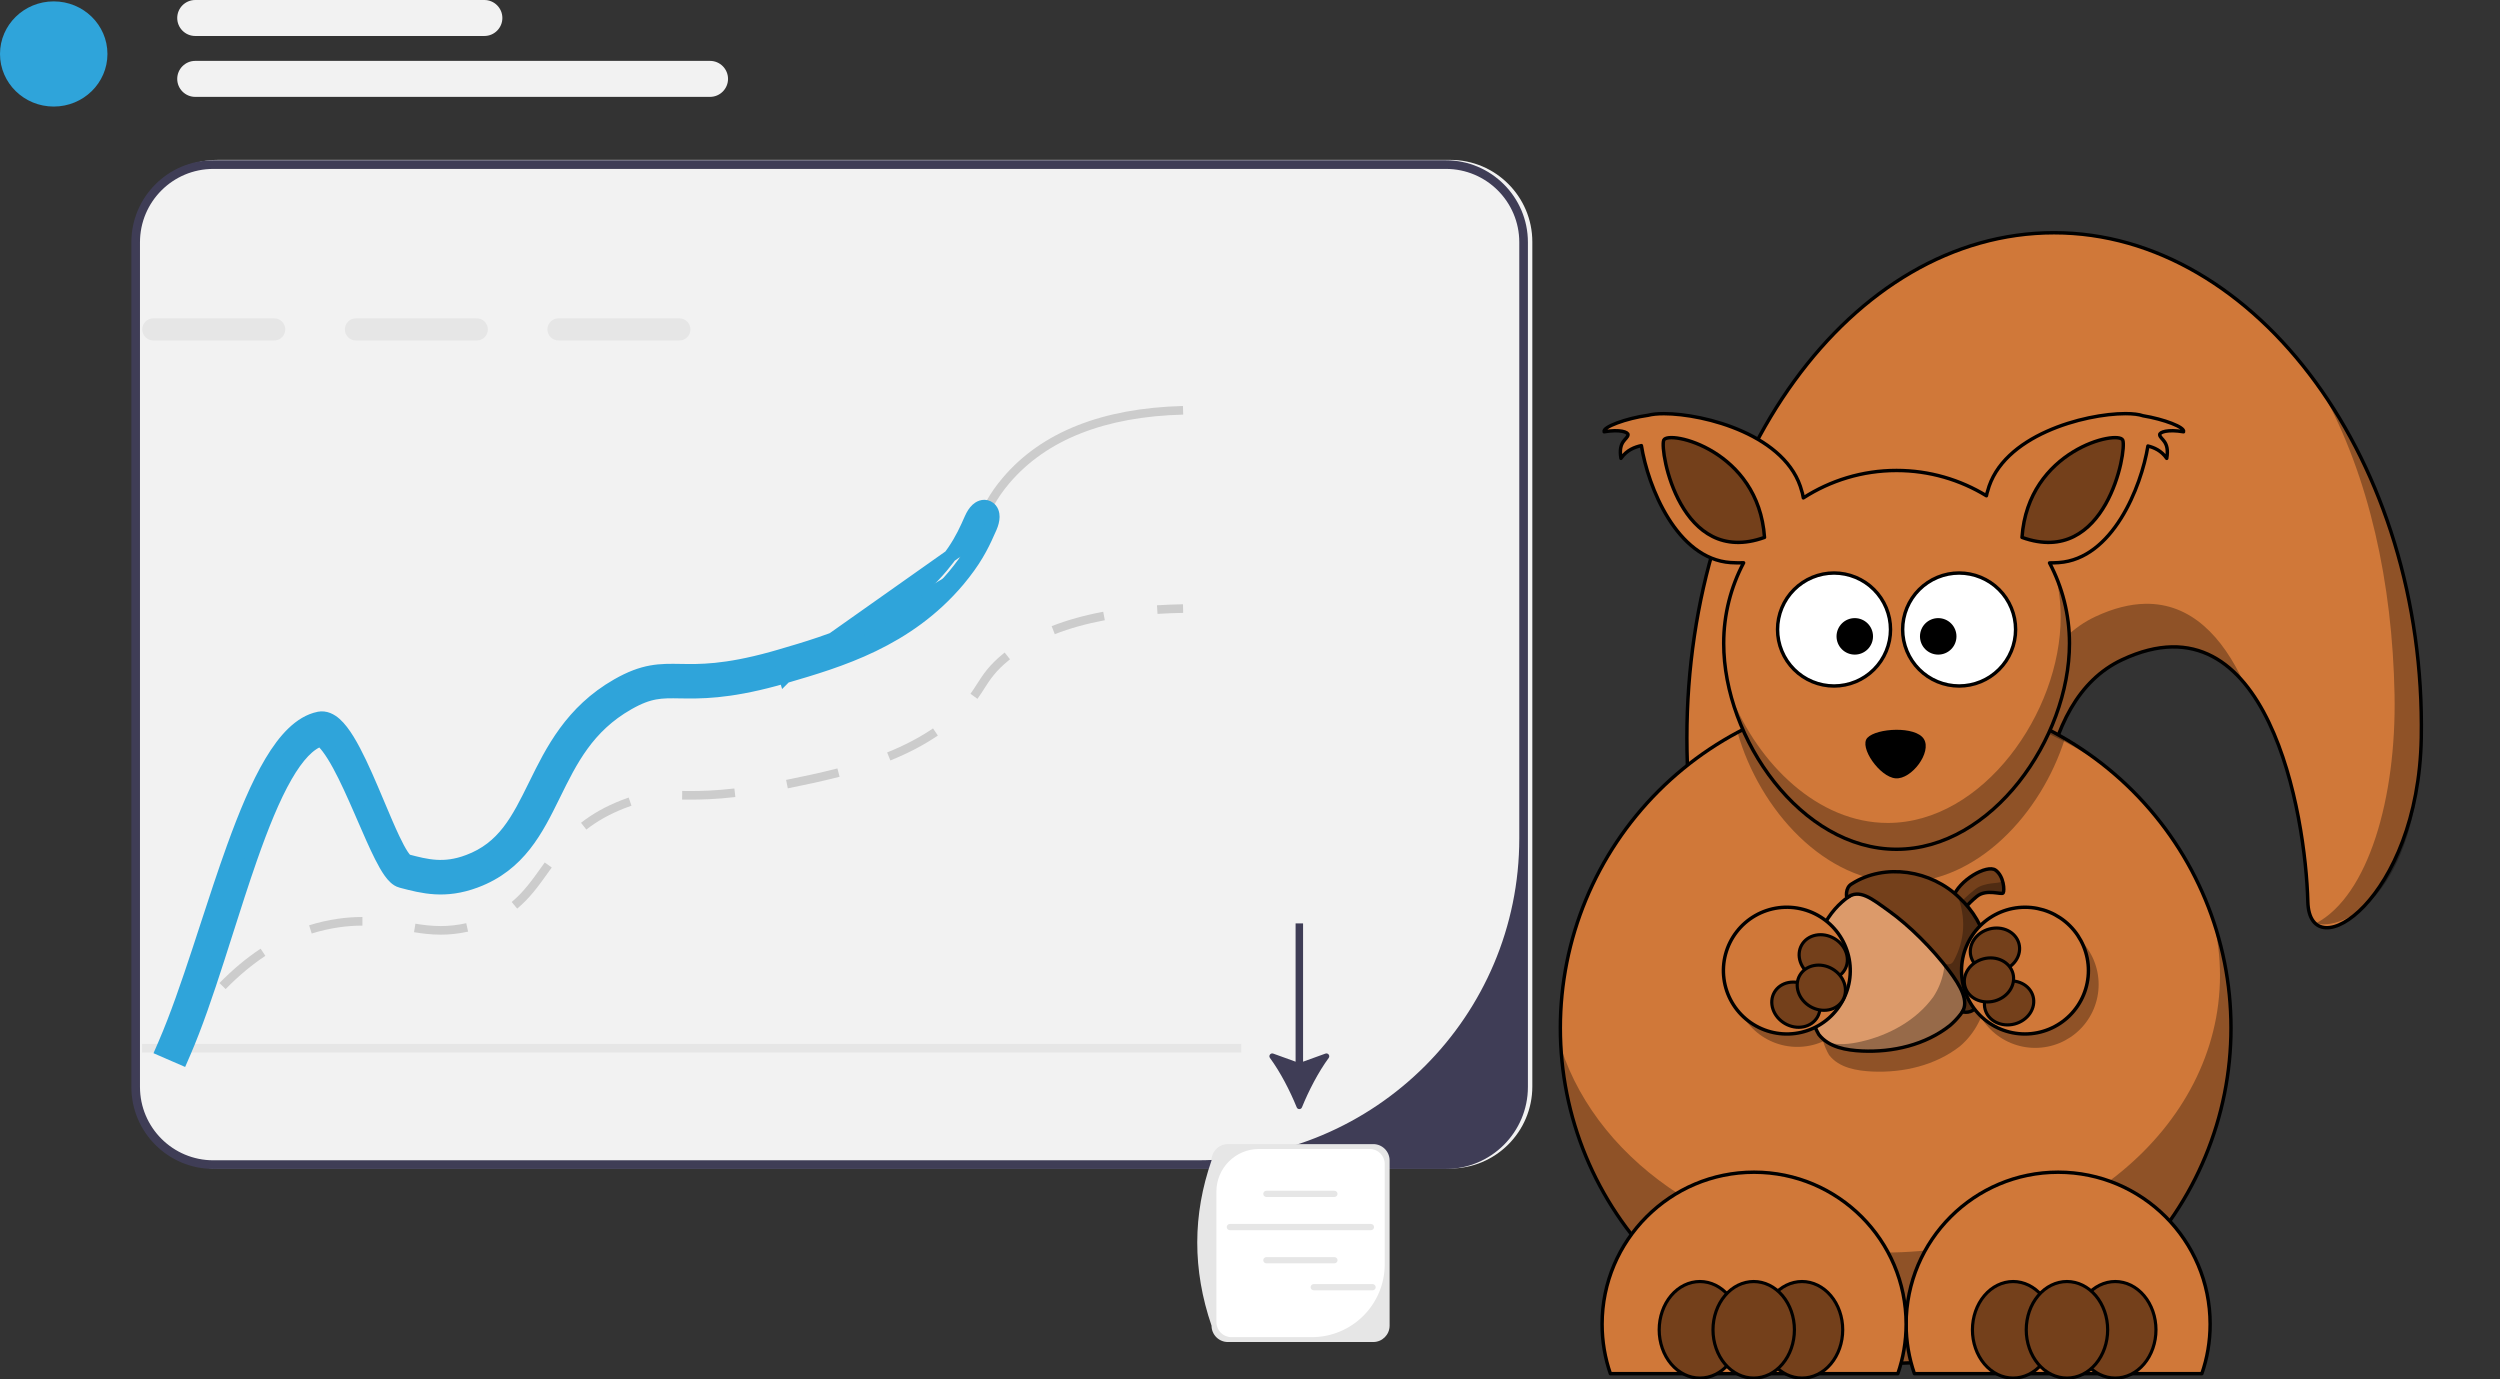 <svg width="580" height="320" viewBox="0 0 580 320" fill="none" xmlns="http://www.w3.org/2000/svg">
<rect x="0" y="0" width="580" height="320" fill="#333333" stroke="none"/>
<g clip-path="url(#clip0_933_2602)">
<path d="M336.479 37.094H50.52C40.029 37.094 31.5 45.624 31.5 56.114V252.074C31.5 262.564 40.029 271.094 50.52 271.094H336.479C346.969 271.094 355.5 262.564 355.5 252.074V56.114C355.5 45.624 346.969 37.094 336.479 37.094Z" fill="#F2F2F2"/>
<path d="M335.455 37.188H49.495C39.005 37.188 30.475 45.718 30.475 56.208V252.168C30.475 262.658 39.005 271.188 49.495 271.188H335.455C345.945 271.188 354.475 262.658 354.475 252.168V56.208C354.475 45.718 345.945 37.188 335.455 37.188ZM352.475 194.492C352.475 235.745 319.032 269.188 277.779 269.188H49.495C40.095 269.188 32.475 261.568 32.475 252.168V56.208C32.475 46.808 40.095 39.188 49.495 39.188H335.455C344.855 39.188 352.475 46.808 352.475 56.208V194.492Z" fill="#3F3D56"/>
<path d="M41.321 243.721L39.629 242.655C40.729 240.907 41.864 239.212 43.002 237.618L44.63 238.78C43.514 240.342 42.401 242.004 41.321 243.721Z" fill="#CCCCCC"/>
<path d="M52.349 229.468L50.917 228.071C53.969 224.944 57.181 222.259 60.463 220.091L61.566 221.76C58.402 223.849 55.301 226.442 52.349 229.468ZM102.245 216.844C99.856 216.844 97.681 216.538 96.052 216.271L96.375 214.298C98.025 214.568 100.013 214.844 102.245 214.844C104.215 214.844 106.152 214.627 108.166 214.182L108.598 216.135C106.44 216.612 104.362 216.844 102.245 216.844ZM72.318 216.579L71.717 214.672C73.865 213.994 76.091 213.486 78.332 213.162C80.256 212.883 82.096 212.748 83.956 212.748H84.079V214.748H83.956C82.192 214.748 80.447 214.876 78.618 215.141C76.484 215.45 74.364 215.934 72.318 216.579ZM119.99 210.799L118.711 209.261C121.471 206.969 123.449 204.197 125.544 201.262L126.379 200.094L128.002 201.263L127.172 202.423C125 205.467 122.948 208.342 119.99 210.799ZM136.029 192.461L134.798 190.884C137.494 188.781 140.54 187.076 144.109 185.673C144.717 185.434 145.298 185.221 145.856 185.031L146.501 186.923C145.971 187.104 145.419 187.307 144.841 187.535C141.453 188.866 138.571 190.478 136.029 192.461ZM160.174 185.515C159.501 185.515 158.863 185.508 158.25 185.501L158.273 183.501C158.9 183.509 159.554 183.51 160.247 183.515C162.6 183.515 165.878 183.448 170.374 182.927L170.604 184.914C165.96 185.452 162.63 185.508 160.174 185.515ZM182.771 182.895L182.374 180.936C185.966 180.209 190.146 179.344 194.282 178.277L194.782 180.213C190.598 181.293 186.388 182.164 182.771 182.895ZM206.563 176.422L205.815 174.567C209.826 172.95 213.308 171.127 216.461 168.992L217.582 170.648C214.311 172.863 210.706 174.752 206.563 176.422ZM226.771 162.131L225.148 160.962C225.706 160.187 226.188 159.432 226.655 158.702C228.032 156.545 229.456 154.315 232.847 151.578L233.084 151.388L234.324 152.958L234.104 153.134C230.966 155.667 229.691 157.664 228.34 159.778C227.859 160.532 227.361 161.311 226.771 162.131ZM244.713 147.131L243.983 145.269C247.548 143.871 251.574 142.747 255.949 141.926L256.318 143.892C252.066 144.689 248.161 145.779 244.713 147.131Z" fill="#CCCCCC"/>
<path d="M268.543 142.423L268.418 140.427C270.361 140.305 272.393 140.225 274.457 140.188L274.493 142.188C272.458 142.224 270.457 142.303 268.543 142.423Z" fill="#CCCCCC"/>
<path d="M63.623 73.859H35.563C34.153 73.859 33.003 75.009 33.003 76.419C33.003 77.839 34.153 78.989 35.563 78.989H63.623C65.033 78.989 66.183 77.839 66.183 76.419C66.183 75.009 65.034 73.859 63.623 73.859Z" fill="#E6E6E6"/>
<path d="M110.623 73.859H82.563C81.153 73.859 80.003 75.009 80.003 76.419C80.003 77.839 81.153 78.989 82.563 78.989H110.623C112.033 78.989 113.183 77.839 113.183 76.419C113.183 75.009 112.033 73.859 110.623 73.859Z" fill="#E6E6E6"/>
<path d="M157.623 73.859H129.563C128.153 73.859 127.003 75.009 127.003 76.419C127.003 77.839 128.153 78.989 129.563 78.989H157.623C159.033 78.989 160.183 77.839 160.183 76.419C160.183 75.009 159.033 73.859 157.623 73.859Z" fill="#E6E6E6"/>
<path d="M287.975 242.188H32.975V244.188H287.975V242.188Z" fill="#E6E6E6"/>
<path d="M274.505 96.188C256.355 96.658 242.815 101.998 234.235 112.038C231.065 115.758 229.775 118.688 228.415 121.788C227.065 124.848 225.685 127.998 222.475 132.108V128.708C224.465 125.788 225.535 123.348 226.585 120.978C228.005 117.738 229.355 114.678 232.715 110.748C241.675 100.248 255.715 94.678 274.445 94.188L274.505 96.188Z" fill="#CCCCCC"/>
<path d="M229.789 122.391L229.788 122.394L229.755 122.466C228.404 125.529 226.961 128.801 223.659 133.029M229.789 122.391L222.475 132.108M229.789 122.391C230.18 121.499 230.398 120.651 230.403 119.908C230.407 119.286 230.242 118.167 229.201 117.658C228.104 117.122 227.112 117.767 226.644 118.2C226.093 118.709 225.614 119.459 225.212 120.374C225.212 120.375 225.212 120.375 225.211 120.376L225.175 120.458C224.139 122.796 223.118 125.101 221.236 127.863L221.23 127.871C220.503 128.952 219.626 130.119 218.557 131.393C207.706 144.302 192.992 148.637 180.777 152.208C180.423 152.309 180.083 152.406 179.743 152.502C179.519 152.566 179.296 152.629 179.07 152.694C168.137 155.712 162.272 155.607 157.902 155.528L157.901 155.528L157.826 155.527C155.536 155.488 153.394 155.451 151.089 155.868C148.732 156.295 146.266 157.182 143.231 158.916C132.505 165.042 127.98 174.234 124.156 182.001L124.109 182.096L124.109 182.096C120.086 190.273 116.869 196.709 108.601 199.793L108.6 199.793C102.986 201.891 99.006 200.875 94.387 199.656C94.37 199.645 94.288 199.596 94.14 199.45C93.928 199.241 93.666 198.915 93.357 198.452C92.739 197.525 92.044 196.215 91.281 194.604C90.198 192.32 89.038 189.568 87.817 186.669C87.315 185.476 86.802 184.258 86.279 183.038C84.509 178.903 82.633 174.749 80.763 171.704C79.833 170.189 78.848 168.855 77.812 167.932C76.797 167.028 75.468 166.293 73.957 166.61L73.956 166.61C69.603 167.526 65.99 171.522 62.875 176.741C59.709 182.047 56.818 189.034 54.078 196.621C51.969 202.461 49.928 208.717 47.912 214.897C47.306 216.754 46.703 218.604 46.101 220.433C43.484 228.379 40.886 235.951 38.179 242.191L37.583 243.566L38.957 244.164L40.797 244.964L42.174 245.562L42.772 244.185C45.471 237.956 48.025 230.404 50.547 222.585C51.227 220.477 51.904 218.35 52.582 216.222C54.427 210.429 56.275 204.629 58.181 199.182C60.79 191.729 63.474 185.045 66.348 180.062C69.073 175.336 71.761 172.513 74.398 171.664C74.898 172.066 75.461 172.664 76.077 173.479C76.887 174.549 77.723 175.903 78.578 177.466C80.287 180.595 81.997 184.428 83.654 188.234C83.892 188.781 84.129 189.327 84.365 189.871C85.757 193.079 87.106 196.189 88.349 198.651C89.075 200.09 89.794 201.367 90.495 202.34C90.846 202.826 91.219 203.273 91.615 203.634C92 203.985 92.49 204.332 93.081 204.488L93.086 204.489L93.172 204.512C98.148 205.813 103.232 207.143 110.35 204.483L110.351 204.483C120.539 200.668 124.557 192.51 128.509 184.488L128.601 184.301L128.601 184.3C132.498 176.376 136.35 168.6 145.718 163.261L145.72 163.26C148.28 161.796 150.204 161.115 151.986 160.791C153.798 160.462 155.529 160.487 157.819 160.528L157.822 160.528L157.864 160.529C162.45 160.6 168.659 160.696 179.868 157.656M229.789 122.391L179.868 157.656M223.659 133.029C223.659 133.03 223.658 133.031 223.657 133.031L222.475 132.108M223.659 133.029C223.66 133.029 223.66 133.028 223.66 133.027L222.475 132.108M223.659 133.029C223.268 133.533 222.848 134.055 222.399 134.596L222.393 134.604C210.529 148.712 194.698 153.344 182.308 156.969L182.179 157.007L181.755 155.568M222.475 132.108C222.095 132.598 221.685 133.108 221.245 133.638C209.673 147.399 194.215 151.922 181.779 155.561L181.755 155.568M181.755 155.568L182.176 157.008L182.177 157.007M181.755 155.568C180.975 155.798 180.215 156.008 179.475 156.208C168.47 159.193 162.415 159.099 157.912 159.029L182.177 157.007M182.177 157.007C181.383 157.242 180.612 157.455 179.868 157.656M182.177 157.007L179.868 157.656" fill="#2FA4DA" stroke="#2FA4DA" stroke-width="3"/>
<path d="M300.835 256.899C301.059 257.451 301.832 257.451 302.056 256.899C303.617 253.05 305.84 248.739 308.258 245.445C308.646 244.917 308.112 244.212 307.497 244.435L302.313 246.31V214.224H300.578V246.31L295.393 244.435C294.778 244.212 294.244 244.917 294.631 245.444C297.049 248.739 299.273 253.05 300.835 256.899Z" fill="#3F3D56"/>
<path d="M318.593 311.349H284.872C282.778 311.349 281.075 309.646 281.075 307.552C276.616 294.521 276.704 281.751 281.075 269.229C281.075 267.135 282.778 265.432 284.872 265.432H318.593C320.687 265.432 322.39 267.135 322.39 269.229V307.552C322.39 309.646 320.687 311.349 318.593 311.349Z" fill="#E6E6E6"/>
<path d="M292.097 266.563C286.634 266.563 282.206 270.992 282.206 276.454V306.739C282.206 308.66 283.764 310.218 285.685 310.218H304.333C313.681 310.218 321.259 302.64 321.259 293.292V270.042C321.259 268.121 319.701 266.563 317.78 266.563H292.097Z" fill="white"/>
<path d="M309.586 277.7H293.798C293.4 277.7 293.076 277.376 293.076 276.978C293.076 276.58 293.4 276.257 293.798 276.257H309.586C309.984 276.257 310.308 276.58 310.308 276.978C310.308 277.376 309.984 277.7 309.586 277.7Z" fill="#E6E6E6"/>
<path d="M309.586 293.093H293.798C293.4 293.093 293.076 292.769 293.076 292.371C293.076 291.973 293.4 291.649 293.798 291.649H309.586C309.984 291.649 310.308 291.973 310.308 292.371C310.308 292.769 309.984 293.093 309.586 293.093Z" fill="#E6E6E6"/>
<path d="M318.058 285.402H285.326C284.928 285.402 284.604 285.078 284.604 284.68C284.604 284.282 284.928 283.958 285.326 283.958H318.058C318.456 283.958 318.78 284.282 318.78 284.68C318.78 285.078 318.456 285.402 318.058 285.402Z" fill="#E6E6E6"/>
<path d="M318.444 299.351H304.786C304.388 299.351 304.064 299.027 304.064 298.629C304.064 298.231 304.388 297.908 304.786 297.908H318.444C318.842 297.908 319.165 298.231 319.165 298.629C319.165 299.027 318.842 299.351 318.444 299.351Z" fill="#E6E6E6"/>
<path d="M12.463 24.722C19.347 24.722 24.927 19.26 24.927 12.522C24.927 5.783 19.347 0.321 12.463 0.321C5.58 0.321 0 5.783 0 12.522C0 19.26 5.58 24.722 12.463 24.722Z" fill="#2FA4DA"/>
<path d="M112.376 8.348H45.291C42.99 8.348 41.117 6.475 41.117 4.174C41.117 1.872 42.99 0 45.291 0H112.376C114.677 0 116.55 1.872 116.55 4.174C116.55 6.475 114.677 8.348 112.376 8.348Z" fill="#F2F2F2"/>
<path d="M164.729 22.475H45.291C42.99 22.475 41.117 20.602 41.117 18.301C41.117 16 42.99 14.127 45.291 14.127H164.729C167.031 14.127 168.903 16 168.903 18.301C168.903 20.602 167.031 22.475 164.729 22.475Z" fill="#F2F2F2"/>
<path d="M561.736 171.174C561.074 208.733 535.831 225.058 535.416 209.2C534.901 189.141 526.251 137.119 492.301 153.072C451.699 172.15 488.3 288.352 476.547 288.352C429.522 288.352 391.357 235.858 391.357 171.174C391.357 106.494 429.522 54 476.547 54C523.571 54 562.862 107.317 561.736 171.174V171.174Z" fill="url(#paint0_linear_933_2602)" stroke="black" stroke-width="0.8" stroke-linecap="round" stroke-linejoin="round"/>
<path d="M538.729 90.793C549.634 110.503 555.046 135.219 555.533 161.168C555.986 185.141 549.449 207.78 537.328 214.195C542.988 216.005 561.074 208.728 561.732 171.169C562.28 140.305 553.378 111.903 538.729 90.793ZM497.675 140.081C494.189 140.148 490.341 141.081 486.097 143.072C445.496 162.149 482.102 278.351 470.348 278.351C446.13 278.351 424.263 264.426 408.747 242.082C424.315 270.189 448.895 288.352 476.547 288.352C488.3 288.352 451.694 172.15 492.296 153.072C504.884 147.162 513.996 150.591 520.505 158.268C515.651 147.81 508.356 139.881 497.675 140.081V140.081Z" fill="black" fill-opacity="0.314"/>
<path d="M517.589 238.494C517.589 259.118 509.392 278.898 494.803 293.482C480.214 308.065 460.427 316.258 439.794 316.258C419.162 316.258 399.375 308.065 384.785 293.482C370.196 278.898 362 259.118 362 238.494C362 217.869 370.196 198.09 384.785 183.506C399.375 168.922 419.162 160.729 439.794 160.729C460.427 160.729 480.214 168.922 494.803 183.506C509.392 198.09 517.589 217.869 517.589 238.494V238.494Z" fill="url(#paint1_linear_933_2602)" stroke="black" stroke-width="0.8" stroke-linecap="round" stroke-linejoin="round"/>
<path d="M439.798 160.74C431.52 160.74 423.552 162.045 416.066 164.44C422.799 162.868 429.899 162.021 437.237 162.021C457.369 162.021 475.726 168.345 489.54 178.722C476.055 167.493 458.708 160.74 439.798 160.74ZM513.472 213.467C514.492 217.619 515.036 221.905 515.036 226.305C515.036 261.793 480.18 290.59 437.237 290.59C401.327 290.59 371.087 270.456 362.142 243.106C364.526 283.895 398.399 316.273 439.798 316.273C482.74 316.273 517.596 281.432 517.596 238.506C517.596 229.749 516.147 221.324 513.472 213.467Z" fill="black" fill-opacity="0.314"/>
<path d="M439.798 160.74C426.532 160.74 414.035 164.059 403.101 169.921C408.279 188.003 423.409 204.723 441.281 204.723C458.675 204.723 473.5 188.884 479.055 171.359C467.53 164.611 454.112 160.74 439.798 160.74V160.74Z" fill="black" fill-opacity="0.314"/>
<path fill-rule="evenodd" clip-rule="evenodd" d="M493.102 95.964C483.656 95.964 464.468 100.984 461.112 113.999C461.059 114.099 460.959 114.461 460.849 115.018C454.775 111.308 447.632 109.151 439.998 109.151C432.025 109.151 424.615 111.503 418.374 115.513C418.245 114.699 418.088 114.127 418.026 113.999C414.669 100.984 395.481 95.979 386.03 95.974C384.528 95.974 383.284 96.103 382.373 96.341C377.305 97.045 371.754 99.069 372.16 100.174C375.879 99.541 377.758 100.265 377.7 100.865C377.586 101.989 375.345 102.289 376.065 106.341C377.424 104.374 379.317 103.698 380.804 103.384C382.33 112.951 389.006 129.652 401.499 130.519C402.572 130.595 403.573 130.59 404.517 130.571C401.57 136.152 399.897 142.51 399.897 149.258C399.897 171.388 417.859 197.032 439.998 197.032C462.132 197.032 480.118 171.388 480.118 149.258C480.118 142.515 478.439 136.171 475.493 130.595C476.174 130.59 476.894 130.571 477.638 130.519C490.088 129.657 496.764 113.051 498.318 103.474C499.739 103.822 501.437 104.536 502.681 106.341C503.401 102.289 501.16 101.989 501.046 100.865C500.988 100.265 502.867 99.541 506.586 100.174C506.973 99.126 502.018 97.255 497.183 96.46C496.263 96.136 494.852 95.964 493.102 95.964V95.964Z" fill="url(#paint2_linear_933_2602)" stroke="black" stroke-width="0.8" stroke-linejoin="round"/>
<path d="M455.29 214.719C448.643 208.075 436.813 207.737 429.775 213.981C424.821 218.319 422.847 224.981 422.198 231.291C421.741 235.839 422.012 240.72 424.349 244.773C426.695 247.783 430.781 248.416 434.367 248.597C441.515 248.916 449.068 247.192 454.78 242.673C461.665 236.772 463.272 225.786 458.218 218.257C457.393 216.971 456.396 215.785 455.29 214.719V214.719Z" fill="black" fill-opacity="0.314"/>
<path d="M431.689 228.172C431.689 232.073 430.139 235.814 427.38 238.572C424.62 241.33 420.878 242.88 416.976 242.88C413.074 242.88 409.331 241.33 406.572 238.572C403.813 235.814 402.263 232.073 402.263 228.172C402.263 224.272 403.813 220.531 406.572 217.773C409.331 215.014 413.074 213.465 416.976 213.465C420.878 213.465 424.62 215.014 427.38 217.773C430.139 220.531 431.689 224.272 431.689 228.172V228.172Z" fill="black" fill-opacity="0.314"/>
<path d="M452.906 209.957C446.259 203.314 434.429 202.975 427.391 209.219C422.437 213.557 420.463 220.219 419.814 226.529C419.356 231.077 419.628 235.958 421.965 240.011C424.311 243.021 428.397 243.654 431.983 243.835C439.13 244.154 446.683 242.43 452.396 237.911C459.281 232.01 460.888 221.024 455.834 213.495C455.009 212.209 454.012 211.023 452.906 209.957V209.957Z" fill="#DC9A6A" stroke="black" stroke-width="0.8" stroke-linecap="round" stroke-linejoin="round"/>
<path d="M437.914 204.828C439.33 205.166 440.704 205.685 441.986 206.409C443.231 207.08 444.408 207.885 445.462 208.823C451.818 214.252 453.13 224.396 448.49 231.329C444.537 236.754 438.257 240.149 431.835 241.635C429.231 242.221 426.265 242.625 423.729 241.663C426.075 243.273 429.179 243.697 431.978 243.835C439.125 244.154 446.678 242.43 452.395 237.911C459.281 232.01 460.888 221.024 455.833 213.495C455.008 212.205 454.012 211.024 452.906 209.952C449.019 206.066 443.355 204.342 437.914 204.828V204.828Z" fill="black" fill-opacity="0.314"/>
<path fill-rule="evenodd" clip-rule="evenodd" d="M453.083 208.285C454.394 204.218 461.007 200.461 462.967 201.875C464.927 203.294 465.079 206.666 464.731 207.166C464.388 207.661 460.85 206.133 458.618 207.976C456.392 209.814 455.271 211.385 455.271 211.385L453.083 208.285Z" fill="url(#paint3_linear_933_2602)" stroke="black" stroke-width="0.8"/>
<path fill-rule="evenodd" clip-rule="evenodd" d="M464.317 203.642C464.359 204.085 464.297 204.452 464.178 204.595C463.84 204.999 460.45 204.604 458.275 206.285C456.106 207.966 455.009 209.252 455.009 209.252L453.273 207.795C453.206 207.961 453.135 208.123 453.083 208.285L455.271 211.39C455.271 211.39 456.392 209.814 458.618 207.971C460.85 206.133 464.388 207.661 464.731 207.161C464.97 206.823 464.97 205.128 464.317 203.642V203.642Z" fill="black" fill-opacity="0.314"/>
<path d="M454.608 208.309C448.08 201.851 437.261 200.185 429.651 205.028C427.93 205.975 428.45 208.352 428.469 208.314C431.344 206.042 434.324 208.542 438.239 211.347C443.031 214.781 448.3 220.048 452.167 225.167C454.875 228.748 456.811 232.268 455.261 234.73C455.343 234.753 457.593 235.387 458.623 233.291C463.811 223.524 460.878 214.143 454.608 208.309V208.309Z" fill="url(#paint4_linear_933_2602)" stroke="black" stroke-width="0.8" stroke-linecap="round" stroke-linejoin="round"/>
<path d="M454.093 207.59C456.163 212.952 455.891 218.024 453.264 222.919C452.668 224.034 451.752 223.672 450.984 223.657C451.39 224.157 451.785 224.667 452.167 225.167C454.871 228.753 456.811 232.272 455.261 234.73C455.343 234.753 457.593 235.391 458.623 233.296C463.372 224.343 461.289 214.605 454.093 207.59V207.59Z" fill="black" fill-opacity="0.314"/>
<path d="M427.289 217.834C428.255 219.507 428.883 221.353 429.136 223.268C429.389 225.182 429.263 227.128 428.763 228.993C428.264 230.858 427.401 232.606 426.225 234.137C425.049 235.669 423.583 236.954 421.91 237.919C420.236 238.884 418.389 239.509 416.473 239.761C414.557 240.012 412.61 239.884 410.743 239.383C408.876 238.883 407.126 238.02 405.592 236.844C404.059 235.668 402.772 234.202 401.805 232.529C400.838 230.856 400.21 229.01 399.957 227.095C399.704 225.181 399.831 223.236 400.33 221.371C400.83 219.506 401.692 217.757 402.868 216.226C404.044 214.694 405.51 213.41 407.183 212.445C408.857 211.48 410.704 210.854 412.62 210.603C414.536 210.351 416.483 210.48 418.35 210.98C420.217 211.48 421.967 212.343 423.501 213.519C425.035 214.696 426.322 216.162 427.289 217.834V217.834Z" fill="url(#paint5_linear_933_2602)" stroke="black" stroke-width="0.8" stroke-linecap="round" stroke-linejoin="round"/>
<path d="M486.885 228.401C486.885 232.302 485.335 236.043 482.576 238.801C479.817 241.559 476.074 243.109 472.172 243.109C468.27 243.109 464.528 241.559 461.768 238.801C459.009 236.043 457.459 232.302 457.459 228.401C457.459 224.5 459.009 220.76 461.768 218.001C464.528 215.243 468.27 213.694 472.172 213.694C476.074 213.694 479.817 215.243 482.576 218.001C485.335 220.76 486.885 224.5 486.885 228.401V228.401Z" fill="black" fill-opacity="0.314"/>
<path d="M480.198 235.572C477.436 238.33 473.692 239.881 469.788 239.882C465.884 239.884 462.141 238.337 459.381 235.581C456.622 232.825 455.073 229.087 455.075 225.188C455.076 221.289 456.629 217.549 459.391 214.791C462.152 212.033 465.897 210.482 469.801 210.48C473.705 210.479 477.448 212.026 480.207 214.782C482.967 217.537 484.516 221.276 484.514 225.175C484.512 229.074 482.96 232.814 480.198 235.572Z" fill="url(#paint6_linear_933_2602)" stroke="black" stroke-width="0.8" stroke-linecap="round" stroke-linejoin="round"/>
<path d="M477.496 271.951C458.027 271.951 442.22 287.752 442.22 307.21C442.22 311.234 442.897 315.091 444.142 318.691H510.831C512.075 315.091 512.752 311.234 512.752 307.21C512.752 287.752 496.965 271.951 477.496 271.951V271.951Z" fill="url(#paint7_linear_933_2602)" stroke="black" stroke-width="0.8" stroke-linecap="round" stroke-linejoin="round"/>
<path d="M406.944 271.951C387.475 271.951 371.688 287.752 371.688 307.21C371.688 311.234 372.365 315.091 373.609 318.691H440.298C441.543 315.091 442.22 311.234 442.22 307.21C442.22 287.752 426.413 271.951 406.944 271.951Z" fill="url(#paint8_linear_933_2602)" stroke="black" stroke-width="0.8" stroke-linecap="round" stroke-linejoin="round"/>
<path d="M438.599 146.045C438.6 147.765 438.262 149.469 437.603 151.059C436.945 152.649 435.98 154.093 434.763 155.31C433.547 156.527 432.102 157.493 430.512 158.151C428.922 158.81 427.217 159.149 425.496 159.149C423.775 159.149 422.07 158.81 420.48 158.151C418.89 157.493 417.445 156.527 416.228 155.31C415.011 154.093 414.046 152.649 413.388 151.059C412.73 149.469 412.392 147.765 412.393 146.045C412.392 144.324 412.73 142.62 413.388 141.03C414.046 139.44 415.011 137.996 416.228 136.779C417.445 135.562 418.89 134.596 420.48 133.938C422.07 133.279 423.775 132.94 425.496 132.94C427.217 132.94 428.922 133.279 430.512 133.938C432.102 134.596 433.547 135.562 434.763 136.779C435.98 137.996 436.945 139.44 437.603 141.03C438.262 142.62 438.6 144.324 438.599 146.045V146.045Z" fill="white" stroke="black" stroke-width="0.8" stroke-linecap="round" stroke-linejoin="round"/>
<path d="M467.619 146.045C467.62 147.765 467.281 149.469 466.623 151.059C465.965 152.649 465 154.093 463.783 155.31C462.566 156.527 461.121 157.493 459.531 158.151C457.941 158.81 456.237 159.149 454.515 159.149C452.794 159.149 451.09 158.81 449.5 158.151C447.909 157.493 446.465 156.527 445.248 155.31C444.031 154.093 443.066 152.649 442.408 151.059C441.75 149.469 441.411 147.765 441.412 146.045C441.411 144.324 441.75 142.62 442.408 141.03C443.066 139.44 444.031 137.996 445.248 136.779C446.465 135.562 447.909 134.596 449.5 133.938C451.09 133.279 452.794 132.94 454.515 132.94C456.237 132.94 457.941 133.279 459.531 133.938C461.121 134.596 462.566 135.562 463.783 136.779C465 137.996 465.965 139.44 466.623 141.03C467.281 142.62 467.62 144.324 467.619 146.045Z" fill="white" stroke="black" stroke-width="0.8" stroke-linecap="round" stroke-linejoin="round"/>
<path d="M434.54 147.636C434.54 148.192 434.431 148.742 434.219 149.256C434.006 149.77 433.694 150.237 433.301 150.63C432.908 151.023 432.442 151.335 431.928 151.548C431.414 151.761 430.864 151.87 430.307 151.87C429.751 151.87 429.201 151.761 428.687 151.548C428.173 151.335 427.707 151.023 427.314 150.63C426.921 150.237 426.609 149.77 426.396 149.256C426.184 148.742 426.075 148.192 426.075 147.636C426.075 147.08 426.184 146.53 426.396 146.016C426.609 145.502 426.921 145.035 427.314 144.642C427.707 144.249 428.173 143.937 428.687 143.724C429.201 143.511 429.751 143.402 430.307 143.402C430.864 143.402 431.414 143.511 431.928 143.724C432.442 143.937 432.908 144.249 433.301 144.642C433.694 145.035 434.006 145.502 434.219 146.016C434.431 146.53 434.54 147.08 434.54 147.636V147.636Z" fill="black"/>
<path d="M453.899 147.636C453.899 148.192 453.79 148.742 453.577 149.256C453.365 149.77 453.053 150.237 452.66 150.63C452.267 151.023 451.801 151.335 451.287 151.548C450.773 151.761 450.222 151.87 449.666 151.87C449.11 151.87 448.56 151.761 448.046 151.548C447.532 151.335 447.066 151.023 446.672 150.63C446.279 150.237 445.968 149.77 445.755 149.256C445.543 148.742 445.434 148.192 445.434 147.636C445.434 147.08 445.543 146.53 445.755 146.016C445.968 145.502 446.279 145.035 446.672 144.642C447.066 144.249 447.532 143.937 448.046 143.724C448.56 143.511 449.11 143.402 449.666 143.402C450.222 143.402 450.773 143.511 451.287 143.724C451.801 143.937 452.267 144.249 452.66 144.642C453.053 145.035 453.365 145.502 453.577 146.016C453.79 146.53 453.899 147.08 453.899 147.636Z" fill="black"/>
<path fill-rule="evenodd" clip-rule="evenodd" d="M433.232 171.174C435.368 168.892 444.442 168.397 446.34 171.454C448.238 174.517 443.493 180.86 439.784 180.574C436.093 180.288 431.229 173.302 433.232 171.174Z" fill="black"/>
<path fill-rule="evenodd" clip-rule="evenodd" d="M409.367 124.676C407.96 104.332 386.999 99.698 385.988 102.113C384.982 104.532 389.817 131.729 409.367 124.676Z" fill="#74401B" stroke="black" stroke-width="0.8" stroke-linejoin="round"/>
<path fill-rule="evenodd" clip-rule="evenodd" d="M469.104 124.676C470.51 104.332 491.471 99.698 492.482 102.113C493.488 104.532 488.649 131.729 469.104 124.676Z" fill="url(#paint9_linear_933_2602)" stroke="black" stroke-width="0.8" stroke-linejoin="round"/>
<path d="M403.82 308.515C403.82 311.485 402.825 314.334 401.054 316.435C399.283 318.535 396.881 319.715 394.376 319.715C391.871 319.715 389.469 318.535 387.698 316.435C385.927 314.334 384.932 311.485 384.932 308.515C384.932 305.544 385.927 302.695 387.698 300.595C389.469 298.494 391.871 297.314 394.376 297.314C396.881 297.314 399.283 298.494 401.054 300.595C402.825 302.695 403.82 305.544 403.82 308.515V308.515Z" fill="url(#paint10_linear_933_2602)" stroke="black" stroke-width="0.734" stroke-linecap="round" stroke-linejoin="round"/>
<path d="M427.509 308.515C427.509 311.485 426.514 314.334 424.742 316.435C422.971 318.535 420.569 319.715 418.064 319.715C415.56 319.715 413.157 318.535 411.386 316.435C409.615 314.334 408.62 311.485 408.62 308.515C408.62 305.544 409.615 302.695 411.386 300.595C413.157 298.494 415.56 297.314 418.064 297.314C420.569 297.314 422.971 298.494 424.742 300.595C426.514 302.695 427.509 305.544 427.509 308.515V308.515Z" fill="url(#paint11_linear_933_2602)" stroke="black" stroke-width="0.734" stroke-linecap="round" stroke-linejoin="round"/>
<path d="M416.304 308.515C416.304 311.485 415.308 314.334 413.537 316.435C411.766 318.535 409.364 319.715 406.859 319.715C404.355 319.715 401.952 318.535 400.181 316.435C398.41 314.334 397.415 311.485 397.415 308.515C397.415 305.544 398.41 302.695 400.181 300.595C401.952 298.494 404.355 297.314 406.859 297.314C409.364 297.314 411.766 298.494 413.537 300.595C415.308 302.695 416.304 305.544 416.304 308.515V308.515Z" fill="url(#paint12_linear_933_2602)" stroke="black" stroke-width="0.734" stroke-linecap="round" stroke-linejoin="round"/>
<path d="M476.492 308.515C476.492 311.485 475.497 314.334 473.726 316.435C471.955 318.535 469.553 319.715 467.048 319.715C464.543 319.715 462.141 318.535 460.37 316.435C458.599 314.334 457.604 311.485 457.604 308.515C457.604 305.544 458.599 302.695 460.37 300.595C462.141 298.494 464.543 297.314 467.048 297.314C469.553 297.314 471.955 298.494 473.726 300.595C475.497 302.695 476.492 305.544 476.492 308.515V308.515Z" fill="url(#paint13_linear_933_2602)" stroke="black" stroke-width="0.734" stroke-linecap="round" stroke-linejoin="round"/>
<path d="M500.184 308.515C500.184 311.485 499.189 314.334 497.418 316.435C495.647 318.535 493.244 319.715 490.74 319.715C488.235 319.715 485.833 318.535 484.062 316.435C482.29 314.334 481.295 311.485 481.295 308.515C481.295 305.544 482.29 302.695 484.062 300.595C485.833 298.494 488.235 297.314 490.74 297.314C493.244 297.314 495.647 298.494 497.418 300.595C499.189 302.695 500.184 305.544 500.184 308.515V308.515Z" fill="url(#paint14_linear_933_2602)" stroke="black" stroke-width="0.734" stroke-linecap="round" stroke-linejoin="round"/>
<path d="M488.978 308.515C488.978 311.485 487.983 314.334 486.212 316.435C484.441 318.535 482.039 319.715 479.534 319.715C477.029 319.715 474.627 318.535 472.856 316.435C471.085 314.334 470.09 311.485 470.09 308.515C470.09 305.544 471.085 302.695 472.856 300.595C474.627 298.494 477.029 297.314 479.534 297.314C482.039 297.314 484.441 298.494 486.212 300.595C487.983 302.695 488.978 305.544 488.978 308.515V308.515Z" fill="url(#paint15_linear_933_2602)" stroke="black" stroke-width="0.734" stroke-linecap="round" stroke-linejoin="round"/>
<path d="M476.956 133.738C477.686 136.757 478.077 139.919 478.077 143.158C478.077 165.287 460.096 190.922 437.957 190.922C421.821 190.922 407.921 177.298 401.561 161.34C406.486 179.765 421.83 197.042 439.998 197.042C462.137 197.042 480.118 171.388 480.118 149.258C480.118 143.753 478.992 138.515 476.975 133.738H476.956Z" fill="black" fill-opacity="0.314"/>
<path d="M419.179 228.706C419.835 229.084 420.419 229.572 420.897 230.142C421.376 230.712 421.74 231.352 421.969 232.026C422.197 232.701 422.286 233.396 422.23 234.073C422.174 234.749 421.974 235.393 421.642 235.969C421.309 236.544 420.851 237.039 420.293 237.426C419.735 237.813 419.088 238.083 418.39 238.223C417.691 238.362 416.954 238.367 416.221 238.238C415.489 238.108 414.774 237.847 414.118 237.468C413.463 237.09 412.879 236.602 412.4 236.032C411.922 235.462 411.558 234.822 411.329 234.148C411.1 233.473 411.011 232.778 411.068 232.102C411.124 231.425 411.324 230.781 411.656 230.206C411.988 229.63 412.447 229.135 413.004 228.748C413.562 228.361 414.209 228.091 414.908 227.951C415.606 227.812 416.343 227.807 417.076 227.936C417.809 228.066 418.524 228.327 419.179 228.706V228.706Z" fill="url(#paint16_linear_933_2602)" stroke="black" stroke-width="0.734" stroke-linecap="round" stroke-linejoin="round"/>
<path d="M425.526 217.714C426.85 218.479 427.853 219.673 428.315 221.035C428.777 222.397 428.659 223.815 427.988 224.977C427.317 226.139 426.147 226.95 424.736 227.232C423.325 227.513 421.789 227.242 420.464 226.477C419.14 225.713 418.137 224.519 417.675 223.156C417.213 221.794 417.331 220.376 418.002 219.214C418.673 218.052 419.843 217.241 421.254 216.96C422.665 216.679 424.201 216.95 425.526 217.714V217.714Z" fill="url(#paint17_linear_933_2602)" stroke="black" stroke-width="0.734" stroke-linecap="round" stroke-linejoin="round"/>
<path d="M425.077 224.767C426.402 225.531 427.405 226.726 427.867 228.088C428.328 229.45 428.211 230.868 427.54 232.03C426.868 233.192 425.699 234.003 424.288 234.284C422.877 234.566 421.34 234.294 420.016 233.53C418.692 232.766 417.689 231.571 417.227 230.209C416.765 228.847 416.883 227.429 417.554 226.267C418.225 225.105 419.395 224.294 420.806 224.013C422.217 223.732 423.753 224.003 425.077 224.767V224.767Z" fill="url(#paint18_linear_933_2602)" stroke="black" stroke-width="0.734" stroke-linecap="round" stroke-linejoin="round"/>
<path d="M464.8 227.785C464.069 227.981 463.379 228.301 462.769 228.728C462.159 229.155 461.641 229.679 461.246 230.271C460.85 230.864 460.584 231.512 460.463 232.18C460.342 232.848 460.368 233.522 460.54 234.164C460.712 234.805 461.026 235.402 461.465 235.92C461.903 236.438 462.458 236.867 463.097 237.182C463.735 237.497 464.446 237.692 465.187 237.757C465.929 237.821 466.687 237.753 467.418 237.557C468.15 237.361 468.84 237.041 469.45 236.614C470.06 236.187 470.577 235.663 470.973 235.071C471.369 234.478 471.635 233.83 471.756 233.162C471.877 232.494 471.851 231.82 471.679 231.178C471.507 230.537 471.193 229.94 470.754 229.422C470.315 228.904 469.761 228.475 469.122 228.16C468.483 227.845 467.773 227.65 467.031 227.585C466.29 227.521 465.532 227.589 464.8 227.785V227.785Z" fill="url(#paint19_linear_933_2602)" stroke="black" stroke-width="0.734" stroke-linecap="round" stroke-linejoin="round"/>
<path d="M461.52 215.527C460.788 215.723 460.098 216.043 459.488 216.47C458.878 216.897 458.36 217.421 457.965 218.013C457.569 218.606 457.303 219.254 457.182 219.922C457.061 220.59 457.087 221.264 457.259 221.906C457.431 222.547 457.745 223.144 458.184 223.662C458.623 224.18 459.177 224.608 459.816 224.924C460.455 225.239 461.165 225.434 461.907 225.499C462.648 225.563 463.406 225.495 464.138 225.299C465.615 224.903 466.893 224.009 467.692 222.813C468.491 221.616 468.745 220.216 468.398 218.92C468.051 217.624 467.131 216.539 465.841 215.902C464.551 215.266 462.997 215.131 461.52 215.527V215.527Z" fill="url(#paint20_linear_933_2602)" stroke="black" stroke-width="0.734" stroke-linecap="round" stroke-linejoin="round"/>
<path d="M460.128 222.456C458.651 222.852 457.372 223.746 456.573 224.942C455.774 226.139 455.52 227.539 455.867 228.835C456.214 230.131 457.134 231.216 458.424 231.853C459.714 232.489 461.268 232.624 462.745 232.228C464.223 231.832 465.501 230.938 466.3 229.741C467.099 228.545 467.353 227.145 467.006 225.849C466.834 225.207 466.52 224.611 466.081 224.093C465.642 223.575 465.088 223.146 464.449 222.831C463.159 222.195 461.605 222.06 460.128 222.456V222.456Z" fill="url(#paint21_linear_933_2602)" stroke="black" stroke-width="0.734" stroke-linecap="round" stroke-linejoin="round"/>
</g>
<defs>
<linearGradient id="paint0_linear_933_2602" x1="390.403" y1="171.176" x2="562.714" y2="171.176" gradientUnits="userSpaceOnUse">
<stop stop-color="#D07839"/>
</linearGradient>
<linearGradient id="paint1_linear_933_2602" x1="361.047" y1="238.494" x2="518.542" y2="238.494" gradientUnits="userSpaceOnUse">
<stop stop-color="#D07839"/>
</linearGradient>
<linearGradient id="paint2_linear_933_2602" x1="371.191" y1="146.498" x2="507.555" y2="146.498" gradientUnits="userSpaceOnUse">
<stop stop-color="#D07839"/>
</linearGradient>
<linearGradient id="paint3_linear_933_2602" x1="209.59" y1="265.399" x2="210.085" y2="267.02" gradientUnits="userSpaceOnUse">
<stop stop-color="#74401B"/>
</linearGradient>
<linearGradient id="paint4_linear_933_2602" x1="209.075" y1="261.844" x2="210.455" y2="266.369" gradientUnits="userSpaceOnUse">
<stop stop-color="#74401B"/>
</linearGradient>
<linearGradient id="paint5_linear_933_2602" x1="405.637" y1="-225.186" x2="416.862" y2="-222.17" gradientUnits="userSpaceOnUse">
<stop stop-color="#D07839"/>
</linearGradient>
<linearGradient id="paint6_linear_933_2602" x1="426.714" y1="-219.553" x2="437.942" y2="-216.536" gradientUnits="userSpaceOnUse">
<stop stop-color="#D07839"/>
</linearGradient>
<linearGradient id="paint7_linear_933_2602" x1="415.501" y1="-197.384" x2="442.401" y2="-190.157" gradientUnits="userSpaceOnUse">
<stop stop-color="#D07839"/>
</linearGradient>
<linearGradient id="paint8_linear_933_2602" x1="388.591" y1="-204.575" x2="415.491" y2="-197.347" gradientUnits="userSpaceOnUse">
<stop stop-color="#D07839"/>
</linearGradient>
<linearGradient id="paint9_linear_933_2602" x1="165.212" y1="281.344" x2="166.198" y2="284.575" gradientUnits="userSpaceOnUse">
<stop stop-color="#74401B"/>
</linearGradient>
<linearGradient id="paint10_linear_933_2602" x1="250.327" y1="242.732" x2="251.119" y2="245.328" gradientUnits="userSpaceOnUse">
<stop stop-color="#74401B"/>
</linearGradient>
<linearGradient id="paint11_linear_933_2602" x1="251.105" y1="246.054" x2="251.897" y2="248.651" gradientUnits="userSpaceOnUse">
<stop stop-color="#74401B"/>
</linearGradient>
<linearGradient id="paint12_linear_933_2602" x1="250.738" y1="244.483" x2="251.53" y2="247.079" gradientUnits="userSpaceOnUse">
<stop stop-color="#74401B"/>
</linearGradient>
<linearGradient id="paint13_linear_933_2602" x1="252.714" y1="252.924" x2="253.506" y2="255.521" gradientUnits="userSpaceOnUse">
<stop stop-color="#74401B"/>
</linearGradient>
<linearGradient id="paint14_linear_933_2602" x1="253.492" y1="256.247" x2="254.284" y2="258.843" gradientUnits="userSpaceOnUse">
<stop stop-color="#74401B"/>
</linearGradient>
<linearGradient id="paint15_linear_933_2602" x1="253.124" y1="254.675" x2="253.916" y2="257.272" gradientUnits="userSpaceOnUse">
<stop stop-color="#74401B"/>
</linearGradient>
<linearGradient id="paint16_linear_933_2602" x1="220.003" y1="255.907" x2="220.472" y2="257.446" gradientUnits="userSpaceOnUse">
<stop stop-color="#74401B"/>
</linearGradient>
<linearGradient id="paint17_linear_933_2602" x1="215.277" y1="258.302" x2="215.746" y2="259.841" gradientUnits="userSpaceOnUse">
<stop stop-color="#74401B"/>
</linearGradient>
<linearGradient id="paint18_linear_933_2602" x1="218.428" y1="257.273" x2="218.897" y2="258.812" gradientUnits="userSpaceOnUse">
<stop stop-color="#74401B"/>
</linearGradient>
<linearGradient id="paint19_linear_933_2602" x1="221.496" y1="262.865" x2="221.976" y2="264.438" gradientUnits="userSpaceOnUse">
<stop stop-color="#74401B"/>
</linearGradient>
<linearGradient id="paint20_linear_933_2602" x1="215.886" y1="264.083" x2="216.366" y2="265.656" gradientUnits="userSpaceOnUse">
<stop stop-color="#74401B"/>
</linearGradient>
<linearGradient id="paint21_linear_933_2602" x1="218.951" y1="262.939" x2="219.431" y2="264.512" gradientUnits="userSpaceOnUse">
<stop stop-color="#74401B"/>
</linearGradient>
<clipPath id="clip0_933_2602">
<rect width="580" height="320" fill="white"/>
</clipPath>
</defs>
</svg>
